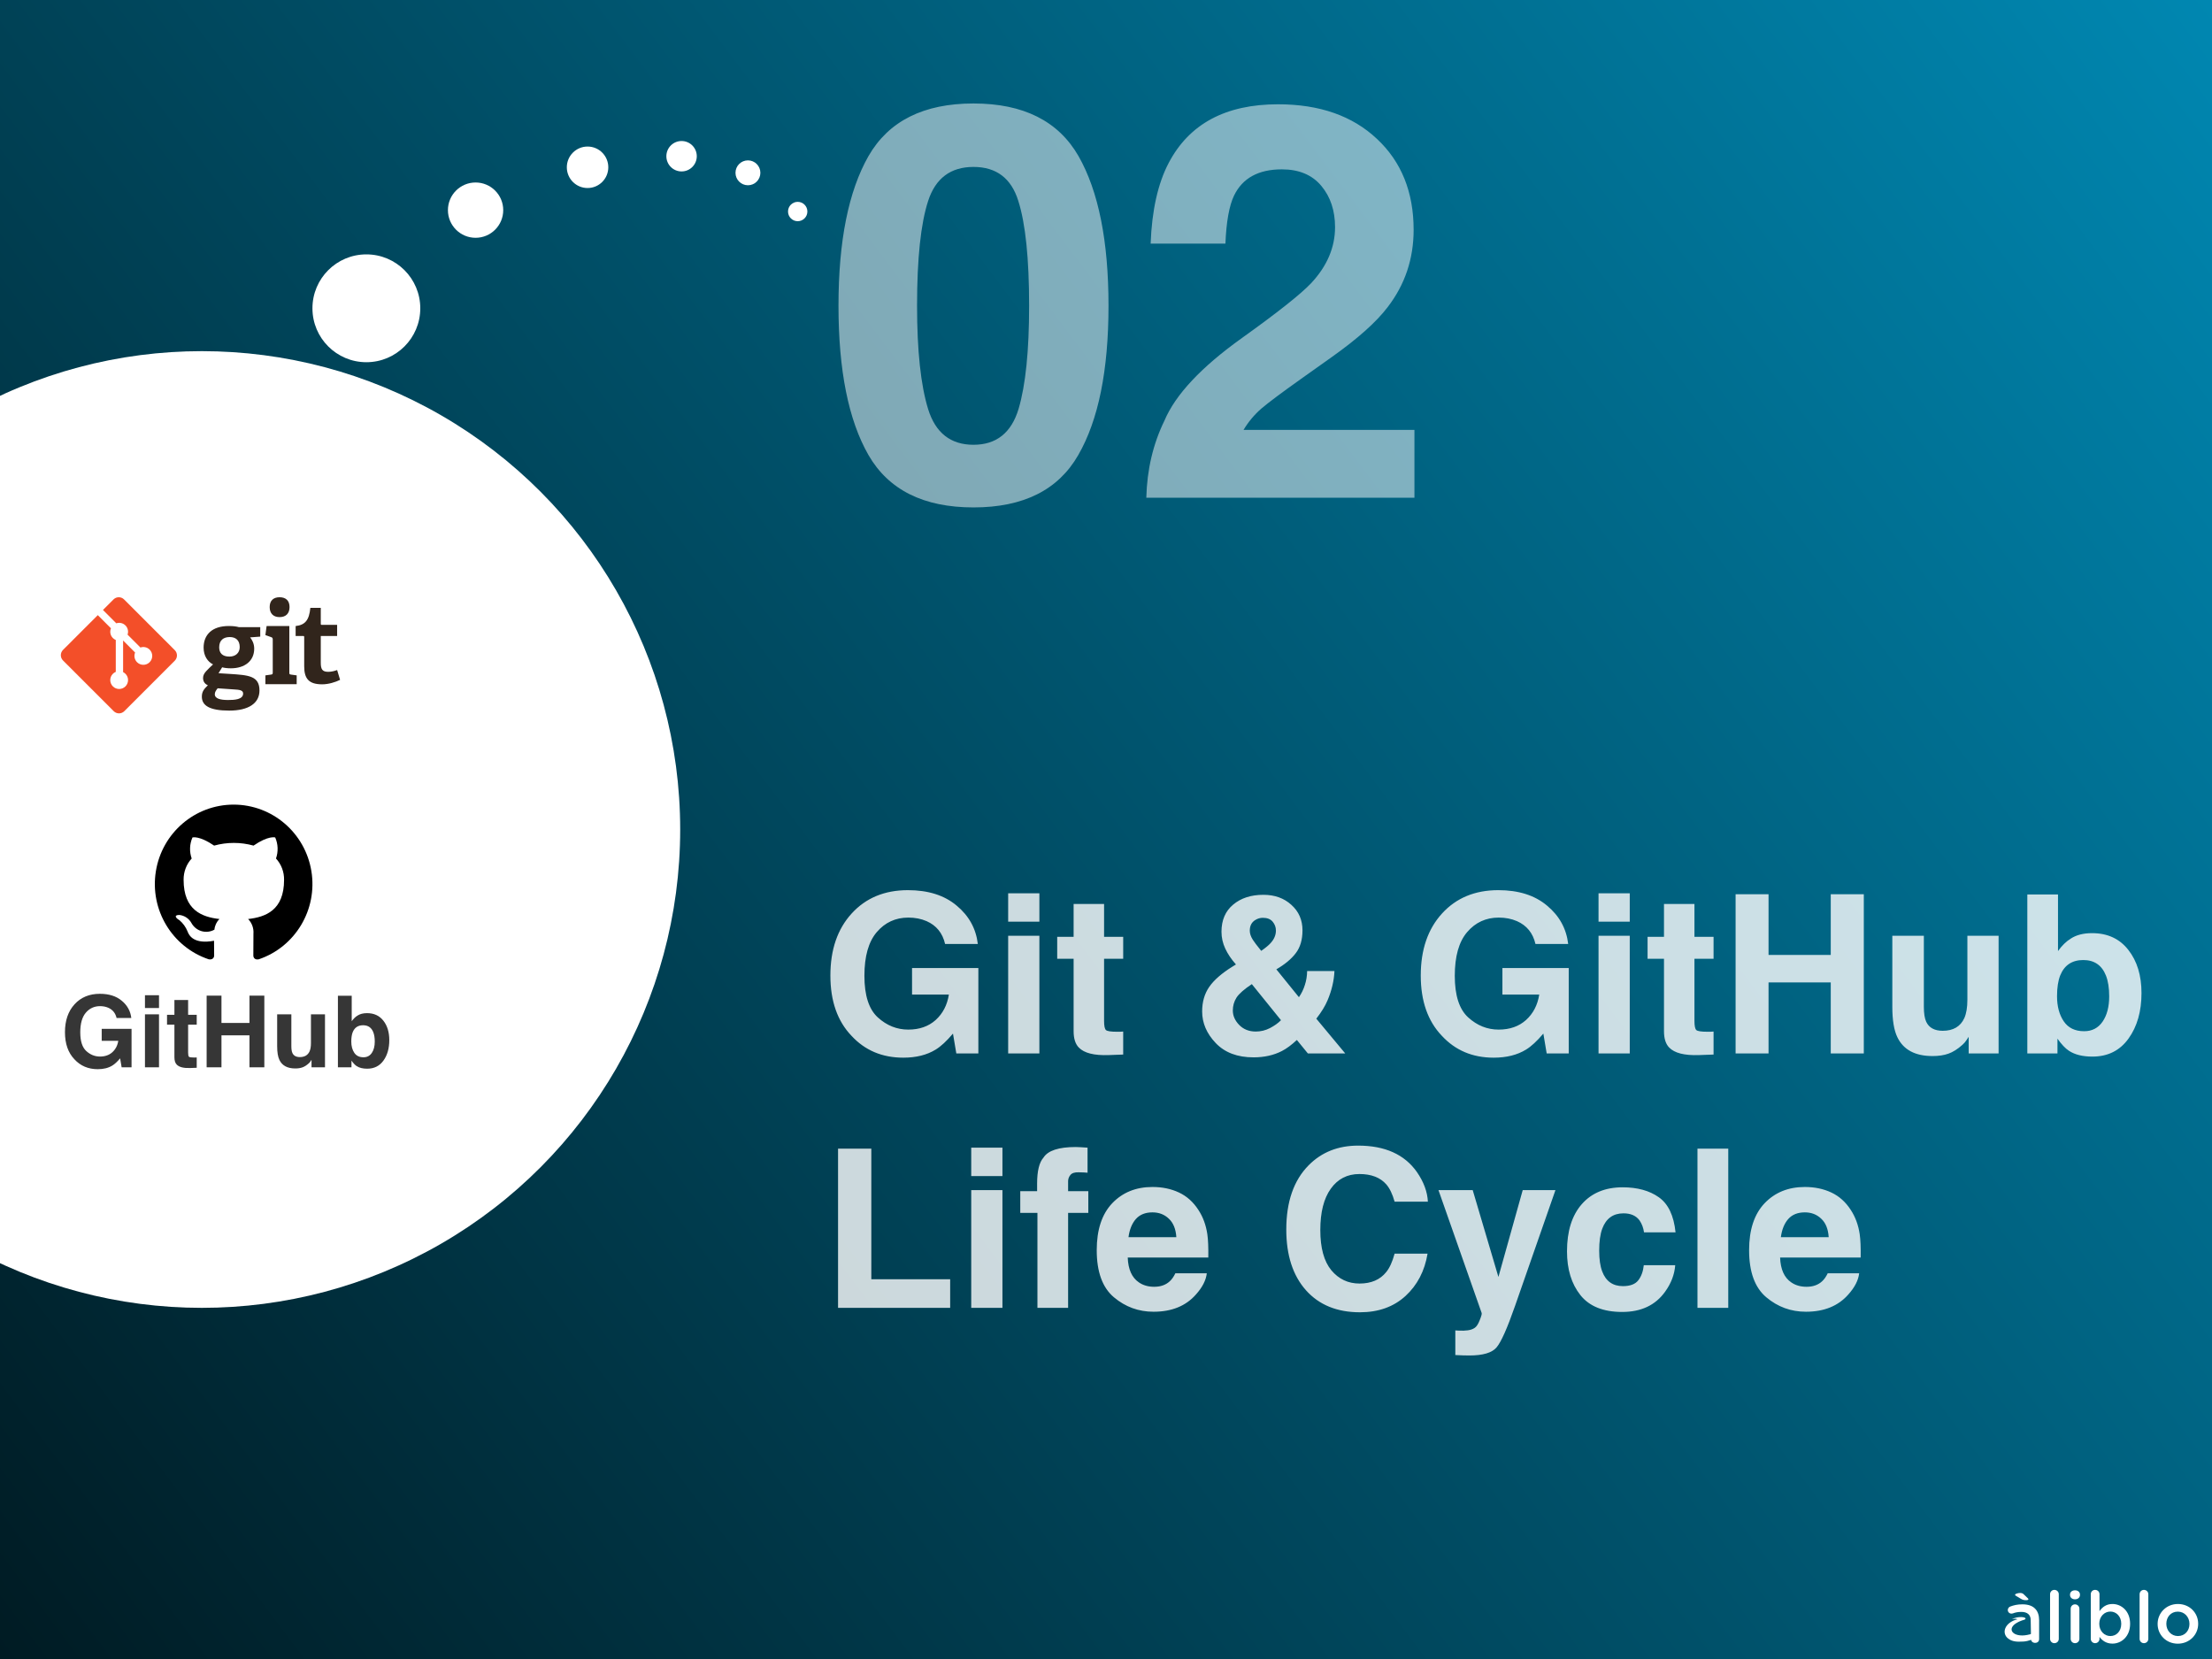 <svg width="800" height="600" viewBox="0 0 800 600" fill="none" xmlns="http://www.w3.org/2000/svg">
<rect x="0" y="0" width="800" height="600" fill="#333333" stroke="none"/>
<g clip-path="url(#clip0_5189_12379)">
<rect width="800" height="600" fill="url(#paint0_linear_5189_12379)"/>
<path d="M352.078 183.516C334.044 183.516 321.382 177.201 314.09 164.57C306.863 151.94 303.25 133.939 303.25 110.566C303.25 87.194 306.863 69.16 314.09 56.465C321.382 43.77 334.044 37.422 352.078 37.422C370.112 37.422 382.775 43.77 390.066 56.465C397.293 69.16 400.906 87.194 400.906 110.566C400.906 133.939 397.26 151.94 389.969 164.57C382.742 177.201 370.112 183.516 352.078 183.516ZM368.387 147.871C370.926 139.277 372.195 126.842 372.195 110.566C372.195 93.509 370.893 80.879 368.289 72.676C365.75 64.473 360.346 60.371 352.078 60.371C343.81 60.371 338.341 64.473 335.672 72.676C333.003 80.879 331.668 93.509 331.668 110.566C331.668 126.842 333.003 139.31 335.672 147.969C338.341 156.562 343.81 160.859 352.078 160.859C360.346 160.859 365.783 156.53 368.387 147.871ZM477.859 67.207C474.539 63.236 469.786 61.25 463.602 61.25C455.138 61.25 449.376 64.408 446.316 70.723C444.559 74.368 443.517 80.163 443.191 88.106H416.141C416.596 76.061 418.777 66.328 422.684 58.906C430.105 44.779 443.289 37.715 462.234 37.715C477.208 37.715 489.122 41.882 497.977 50.215C506.831 58.483 511.258 69.453 511.258 83.125C511.258 93.607 508.133 102.917 501.883 111.055C497.781 116.458 491.043 122.48 481.668 129.121L470.535 137.031C463.569 141.979 458.784 145.56 456.18 147.773C453.641 149.987 451.492 152.559 449.734 155.488H511.551V180H414.578C414.839 169.844 417.02 160.566 421.121 152.168C425.092 142.728 434.467 132.734 449.246 122.188C462.072 113.008 470.372 106.432 474.148 102.461C479.943 96.276 482.84 89.505 482.84 82.148C482.84 76.159 481.18 71.178 477.859 67.207Z" fill="white" fill-opacity="0.5"/>
<path d="M338.406 379.594C335.229 381.547 331.323 382.523 326.688 382.523C319.057 382.523 312.807 379.88 307.938 374.594C302.859 369.281 300.32 362.016 300.32 352.797C300.32 343.474 302.885 336 308.016 330.375C313.146 324.75 319.93 321.938 328.367 321.938C335.685 321.938 341.557 323.799 345.984 327.523C350.438 331.221 352.99 335.844 353.641 341.391H341.805C340.893 337.458 338.667 334.711 335.125 333.148C333.146 332.289 330.945 331.859 328.523 331.859C323.888 331.859 320.073 333.617 317.078 337.133C314.109 340.622 312.625 345.883 312.625 352.914C312.625 359.997 314.24 365.01 317.469 367.953C320.698 370.896 324.37 372.367 328.484 372.367C332.521 372.367 335.828 371.208 338.406 368.891C340.984 366.547 342.573 363.487 343.172 359.711H329.852V350.102H353.836V381H345.867L344.656 373.812C342.339 376.547 340.255 378.474 338.406 379.594ZM375.906 338.422V381H364.617V338.422H375.906ZM375.906 323.07V333.344H364.617V323.07H375.906ZM406.219 373.07V381.391L400.945 381.586C395.685 381.768 392.091 380.857 390.164 378.852C388.914 377.576 388.289 375.609 388.289 372.953V346.742H382.352V338.812H388.289V326.938H399.305V338.812H406.219V346.742H399.305V369.242C399.305 370.987 399.526 372.081 399.969 372.523C400.411 372.94 401.766 373.148 404.031 373.148C404.37 373.148 404.721 373.148 405.086 373.148C405.477 373.122 405.854 373.096 406.219 373.07ZM453.367 382.406C447.534 382.406 442.977 380.688 439.695 377.25C436.414 373.812 434.773 369.997 434.773 365.805C434.773 362.341 435.633 359.372 437.352 356.898C439.07 354.424 441.883 351.977 445.789 349.555L447 348.812C445.333 346.938 444.044 345.023 443.133 343.07C442.221 341.117 441.766 339.086 441.766 336.977C441.766 332.784 443.172 329.516 445.984 327.172C448.797 324.802 452.443 323.617 456.922 323.617C461.01 323.617 464.383 324.828 467.039 327.25C469.721 329.646 471.062 332.719 471.062 336.469C471.062 339.854 470.255 342.602 468.641 344.711C467.052 346.82 464.708 348.773 461.609 350.57L469.773 360.648C470.711 359.294 471.427 357.823 471.922 356.234C472.443 354.646 472.716 352.966 472.742 351.195H482.625C482.469 354.685 481.635 358.214 480.125 361.781C479.292 363.786 477.938 366 476.062 368.422L486.531 381H473.016L469.031 376.117C467.104 377.914 465.307 379.242 463.641 380.102C460.672 381.638 457.247 382.406 453.367 382.406ZM452.742 355.922C449.956 357.771 448.107 359.398 447.195 360.805C446.31 362.211 445.867 363.76 445.867 365.453C445.867 367.354 446.635 369.099 448.172 370.688C449.734 372.276 451.727 373.07 454.148 373.07C455.971 373.07 457.69 372.654 459.305 371.82C460.945 370.961 462.273 370.01 463.289 368.969L452.742 355.922ZM452 336.586C452 337.628 452.365 338.721 453.094 339.867C453.562 340.622 454.578 341.964 456.141 343.891C457.703 342.797 458.823 341.872 459.5 341.117C460.802 339.711 461.453 338.188 461.453 336.547C461.453 335.349 461.062 334.281 460.281 333.344C459.5 332.406 458.315 331.938 456.727 331.938C455.737 331.938 454.812 332.211 453.953 332.758C452.651 333.565 452 334.841 452 336.586ZM551.922 379.594C548.745 381.547 544.839 382.523 540.203 382.523C532.573 382.523 526.323 379.88 521.453 374.594C516.375 369.281 513.836 362.016 513.836 352.797C513.836 343.474 516.401 336 521.531 330.375C526.661 324.75 533.445 321.938 541.883 321.938C549.201 321.938 555.073 323.799 559.5 327.523C563.953 331.221 566.505 335.844 567.156 341.391H555.32C554.409 337.458 552.182 334.711 548.641 333.148C546.661 332.289 544.461 331.859 542.039 331.859C537.404 331.859 533.589 333.617 530.594 337.133C527.625 340.622 526.141 345.883 526.141 352.914C526.141 359.997 527.755 365.01 530.984 367.953C534.214 370.896 537.885 372.367 542 372.367C546.036 372.367 549.344 371.208 551.922 368.891C554.5 366.547 556.089 363.487 556.688 359.711H543.367V350.102H567.352V381H559.383L558.172 373.812C555.854 376.547 553.771 378.474 551.922 379.594ZM589.422 338.422V381H578.133V338.422H589.422ZM589.422 323.07V333.344H578.133V323.07H589.422ZM619.734 373.07V381.391L614.461 381.586C609.201 381.768 605.607 380.857 603.68 378.852C602.43 377.576 601.805 375.609 601.805 372.953V346.742H595.867V338.812H601.805V326.938H612.82V338.812H619.734V346.742H612.82V369.242C612.82 370.987 613.042 372.081 613.484 372.523C613.927 372.94 615.281 373.148 617.547 373.148C617.885 373.148 618.237 373.148 618.602 373.148C618.992 373.122 619.37 373.096 619.734 373.07ZM662.117 381V355.297H639.617V381H627.703V323.422H639.617V345.375H662.117V323.422H674.07V381H662.117ZM712 374.984C711.896 375.115 711.635 375.505 711.219 376.156C710.802 376.807 710.307 377.38 709.734 377.875C707.99 379.438 706.297 380.505 704.656 381.078C703.042 381.651 701.141 381.938 698.953 381.938C692.651 381.938 688.406 379.672 686.219 375.141C684.995 372.641 684.383 368.956 684.383 364.086V338.422H695.789V364.086C695.789 366.508 696.076 368.331 696.648 369.555C697.664 371.716 699.656 372.797 702.625 372.797C706.427 372.797 709.031 371.26 710.438 368.188C711.167 366.521 711.531 364.32 711.531 361.586V338.422H722.82V381H712V374.984ZM756.727 382.133C753.211 382.133 750.385 381.43 748.25 380.023C746.974 379.19 745.594 377.732 744.109 375.648V381H733.211V323.5H744.305V343.969C745.711 341.99 747.26 340.479 748.953 339.438C750.958 338.135 753.51 337.484 756.609 337.484C762.208 337.484 766.583 339.503 769.734 343.539C772.911 347.576 774.5 352.784 774.5 359.164C774.5 365.779 772.938 371.26 769.812 375.609C766.688 379.958 762.326 382.133 756.727 382.133ZM762.82 360.336C762.82 357.315 762.43 354.815 761.648 352.836C760.164 349.086 757.43 347.211 753.445 347.211C749.409 347.211 746.635 349.047 745.125 352.719C744.344 354.672 743.953 357.198 743.953 360.297C743.953 363.943 744.76 366.964 746.375 369.359C747.99 371.755 750.451 372.953 753.758 372.953C756.622 372.953 758.849 371.794 760.438 369.477C762.026 367.159 762.82 364.112 762.82 360.336ZM303.094 415.422H315.125V462.648H343.641V473H303.094V415.422ZM362.547 430.422V473H351.258V430.422H362.547ZM362.547 415.07V425.344H351.258V415.07H362.547ZM393.328 415.07V424.133C392.703 424.055 391.648 424.003 390.164 423.977C388.706 423.924 387.69 424.25 387.117 424.953C386.57 425.63 386.297 426.385 386.297 427.219V430.812H393.602V438.664H386.297V473H375.203V438.664H368.992V430.812H375.086V428.078C375.086 423.521 375.854 420.383 377.391 418.664C379.005 416.112 382.898 414.836 389.07 414.836C389.773 414.836 390.411 414.862 390.984 414.914C391.557 414.94 392.339 414.992 393.328 415.07ZM436.453 460.5C436.167 463.026 434.852 465.591 432.508 468.195C428.862 472.336 423.758 474.406 417.195 474.406C411.779 474.406 407 472.661 402.859 469.172C398.719 465.682 396.648 460.005 396.648 452.141C396.648 444.771 398.51 439.12 402.234 435.188C405.984 431.255 410.841 429.289 416.805 429.289C420.346 429.289 423.536 429.953 426.375 431.281C429.214 432.609 431.557 434.706 433.406 437.57C435.073 440.096 436.154 443.026 436.648 446.359C436.935 448.312 437.052 451.125 437 454.797H407.859C408.016 459.068 409.357 462.062 411.883 463.781C413.419 464.849 415.268 465.383 417.43 465.383C419.721 465.383 421.583 464.732 423.016 463.43C423.797 462.727 424.487 461.75 425.086 460.5H436.453ZM425.438 447.453C425.255 444.51 424.357 442.284 422.742 440.773C421.154 439.237 419.174 438.469 416.805 438.469C414.227 438.469 412.221 439.276 410.789 440.891C409.383 442.505 408.497 444.693 408.133 447.453H425.438ZM508.328 468.703C504.031 472.635 498.536 474.602 491.844 474.602C483.562 474.602 477.052 471.945 472.312 466.633C467.573 461.294 465.203 453.977 465.203 444.68C465.203 434.628 467.898 426.88 473.289 421.438C477.977 416.698 483.94 414.328 491.18 414.328C500.867 414.328 507.951 417.505 512.43 423.859C514.904 427.427 516.232 431.008 516.414 434.602H504.383C503.602 431.841 502.599 429.758 501.375 428.352C499.188 425.852 495.945 424.602 491.648 424.602C487.273 424.602 483.823 426.372 481.297 429.914C478.771 433.43 477.508 438.417 477.508 444.875C477.508 451.333 478.836 456.177 481.492 459.406C484.174 462.609 487.573 464.211 491.688 464.211C495.906 464.211 499.122 462.831 501.336 460.07C502.56 458.586 503.576 456.359 504.383 453.391H516.297C515.255 459.667 512.599 464.771 508.328 468.703ZM541.922 461.828L550.711 430.422H562.547L547.938 472.297C545.125 480.37 542.898 485.37 541.258 487.297C539.617 489.25 536.336 490.227 531.414 490.227C530.424 490.227 529.63 490.214 529.031 490.188C528.432 490.188 527.534 490.148 526.336 490.07V481.164L527.742 481.242C528.836 481.294 529.878 481.255 530.867 481.125C531.857 480.995 532.69 480.695 533.367 480.227C534.018 479.784 534.617 478.859 535.164 477.453C535.737 476.047 535.971 475.188 535.867 474.875L520.242 430.422H532.625L541.922 461.828ZM605.984 445.695H594.578C594.37 444.107 593.836 442.674 592.977 441.398C591.727 439.68 589.786 438.82 587.156 438.82C583.406 438.82 580.841 440.682 579.461 444.406C578.732 446.385 578.367 449.016 578.367 452.297C578.367 455.422 578.732 457.935 579.461 459.836C580.789 463.378 583.289 465.148 586.961 465.148C589.565 465.148 591.414 464.445 592.508 463.039C593.602 461.633 594.266 459.81 594.5 457.57H605.867C605.607 460.956 604.383 464.159 602.195 467.18C598.706 472.049 593.536 474.484 586.688 474.484C579.839 474.484 574.799 472.453 571.57 468.391C568.341 464.328 566.727 459.055 566.727 452.57C566.727 445.253 568.51 439.562 572.078 435.5C575.646 431.438 580.568 429.406 586.844 429.406C592.182 429.406 596.544 430.604 599.93 433C603.341 435.396 605.359 439.628 605.984 445.695ZM613.914 415.422H625.047V473H613.914V415.422ZM672.391 460.5C672.104 463.026 670.789 465.591 668.445 468.195C664.799 472.336 659.695 474.406 653.133 474.406C647.716 474.406 642.938 472.661 638.797 469.172C634.656 465.682 632.586 460.005 632.586 452.141C632.586 444.771 634.448 439.12 638.172 435.188C641.922 431.255 646.779 429.289 652.742 429.289C656.284 429.289 659.474 429.953 662.312 431.281C665.151 432.609 667.495 434.706 669.344 437.57C671.01 440.096 672.091 443.026 672.586 446.359C672.872 448.312 672.99 451.125 672.938 454.797H643.797C643.953 459.068 645.294 462.062 647.82 463.781C649.357 464.849 651.206 465.383 653.367 465.383C655.659 465.383 657.521 464.732 658.953 463.43C659.734 462.727 660.424 461.75 661.023 460.5H672.391ZM661.375 447.453C661.193 444.51 660.294 442.284 658.68 440.773C657.091 439.237 655.112 438.469 652.742 438.469C650.164 438.469 648.159 439.276 646.727 440.891C645.32 442.505 644.435 444.693 644.07 447.453H661.375Z" fill="white" fill-opacity="0.8"/>
<circle cx="73" cy="300" r="173" fill="white"/>
<circle cx="132.5" cy="111.5" r="19.5" fill="white"/>
<circle cx="172" cy="76" r="10" fill="white"/>
<circle cx="212.5" cy="60.5" r="7.5" fill="white"/>
<circle cx="246.5" cy="56.5" r="5.5" fill="white"/>
<circle cx="270.5" cy="62.5" r="4.5" fill="white"/>
<circle cx="288.5" cy="76.5" r="3.5" fill="white"/>
<path d="M40.633 385.367C39.203 386.246 37.445 386.686 35.359 386.686C31.926 386.686 29.113 385.496 26.922 383.117C24.637 380.727 23.494 377.457 23.494 373.309C23.494 369.113 24.648 365.75 26.957 363.219C29.266 360.688 32.318 359.422 36.115 359.422C39.408 359.422 42.051 360.26 44.043 361.936C46.047 363.6 47.195 365.68 47.488 368.176H42.162C41.752 366.406 40.75 365.17 39.156 364.467C38.266 364.08 37.275 363.887 36.185 363.887C34.1 363.887 32.383 364.678 31.035 366.26C29.699 367.83 29.031 370.197 29.031 373.361C29.031 376.549 29.758 378.805 31.211 380.129C32.664 381.453 34.316 382.115 36.168 382.115C37.984 382.115 39.473 381.594 40.633 380.551C41.793 379.496 42.508 378.119 42.777 376.42H36.783V372.096H47.576V386H43.99L43.445 382.766C42.402 383.996 41.465 384.863 40.633 385.367ZM57.508 366.84V386H52.428V366.84H57.508ZM57.508 359.932V364.555H52.428V359.932H57.508ZM71.148 382.432V386.176L68.775 386.264C66.408 386.346 64.791 385.936 63.924 385.033C63.361 384.459 63.08 383.574 63.08 382.379V370.584H60.408V367.016H63.08V361.672H68.037V367.016H71.148V370.584H68.037V380.709C68.037 381.494 68.137 381.986 68.336 382.186C68.535 382.373 69.144 382.467 70.164 382.467C70.316 382.467 70.475 382.467 70.639 382.467C70.814 382.455 70.984 382.443 71.148 382.432ZM90.221 386V374.434H80.096V386H74.734V360.09H80.096V369.969H90.221V360.09H95.6V386H90.221ZM112.668 383.293C112.621 383.352 112.504 383.527 112.316 383.82C112.129 384.113 111.906 384.371 111.648 384.594C110.863 385.297 110.102 385.777 109.363 386.035C108.637 386.293 107.781 386.422 106.797 386.422C103.961 386.422 102.051 385.402 101.066 383.363C100.516 382.238 100.24 380.58 100.24 378.389V366.84H105.373V378.389C105.373 379.479 105.502 380.299 105.76 380.85C106.217 381.822 107.113 382.309 108.449 382.309C110.16 382.309 111.332 381.617 111.965 380.234C112.293 379.484 112.457 378.494 112.457 377.264V366.84H117.537V386H112.668V383.293ZM132.795 386.51C131.213 386.51 129.941 386.193 128.98 385.561C128.406 385.186 127.785 384.529 127.117 383.592V386H122.213V360.125H127.205V369.336C127.838 368.445 128.535 367.766 129.297 367.297C130.199 366.711 131.348 366.418 132.742 366.418C135.262 366.418 137.23 367.326 138.648 369.143C140.078 370.959 140.793 373.303 140.793 376.174C140.793 379.15 140.09 381.617 138.684 383.574C137.277 385.531 135.314 386.51 132.795 386.51ZM135.537 376.701C135.537 375.342 135.361 374.217 135.01 373.326C134.342 371.639 133.111 370.795 131.318 370.795C129.502 370.795 128.254 371.621 127.574 373.273C127.223 374.152 127.047 375.289 127.047 376.684C127.047 378.324 127.41 379.684 128.137 380.762C128.863 381.84 129.971 382.379 131.459 382.379C132.748 382.379 133.75 381.857 134.465 380.814C135.18 379.771 135.537 378.4 135.537 376.701Z" fill="#363636"/>
<path fill-rule="evenodd" clip-rule="evenodd" d="M97.533 219.551C97.533 221.853 98.843 223.186 101.107 223.186C103.41 223.186 104.72 221.853 104.719 219.551C104.719 217.252 103.41 216 101.107 216C98.843 216 97.533 217.253 97.533 219.551ZM90.469 230.52C91.183 231.449 91.938 232.741 91.938 234.598C91.938 239.078 88.484 241.702 83.483 241.702C82.211 241.702 81.059 241.542 80.345 241.34L79.035 243.479L82.925 243.72L83.152 243.735C89.883 244.171 93.842 244.427 93.842 249.734C93.842 254.378 89.833 257 82.925 257C75.739 257 73 255.143 73 251.955C73 250.138 73.795 249.171 75.184 247.837C73.873 247.274 73.437 246.265 73.437 245.175C73.437 244.286 73.874 243.479 74.589 242.712C75.304 241.946 76.098 241.177 77.05 240.29C75.104 239.321 73.636 237.222 73.636 234.234C73.636 229.592 76.653 226.405 82.727 226.405C84.434 226.405 85.468 226.564 86.38 226.809H94.122V230.239L90.469 230.52ZM79.274 234.114C79.274 231.489 80.9 230.399 83.084 230.399C85.347 230.399 86.698 231.651 86.698 234.032C86.698 236.132 85.189 237.464 82.967 237.464C80.346 237.464 79.274 236.091 79.274 234.114ZM77.686 251.069C77.686 250.26 78.202 249.575 78.719 248.93L84.513 249.332L84.586 249.337C86.458 249.456 87.93 249.55 87.93 250.827C87.93 253.004 84.793 253.168 82.491 253.168C79.71 253.168 77.686 252.683 77.686 251.069ZM95.984 247.445V244.257L98.01 243.975C98.565 243.894 98.644 243.773 98.644 243.166V231.299C98.644 230.856 98.526 230.572 98.128 230.451L95.984 229.684L96.421 226.416H104.64V243.167C104.64 243.814 104.678 243.894 105.275 243.976L107.3 244.258V247.446H95.984V247.445ZM116.527 247.494C118.792 247.494 121.292 246.725 123 245.879L121.928 242.327C120.976 242.69 119.826 242.972 118.713 242.972C116.569 242.972 116.013 242.044 116.013 239.663V230.016H121.928V225.979H116.331C116.013 225.979 116.013 225.857 116.013 225.575V219.842H112.241C111.804 224.242 110.416 226.018 106.921 226.422V230.015H109.699C110.017 230.015 110.017 230.177 110.017 230.418V240.994C110.017 245.558 111.803 247.494 116.527 247.494Z" fill="#31251C"/>
<path d="M63.207 235.129L44.87 216.792C43.815 215.736 42.102 215.736 41.046 216.792L37.238 220.6L42.067 225.43C43.191 225.051 44.477 225.305 45.372 226.201C46.272 227.101 46.524 228.399 46.135 229.526L50.79 234.181C51.916 233.793 53.216 234.044 54.115 234.944C55.373 236.201 55.373 238.238 54.115 239.496C52.857 240.753 50.821 240.753 49.564 239.496C48.618 238.549 48.384 237.16 48.863 235.996L44.522 231.654L44.521 243.08C44.828 243.231 45.116 243.433 45.372 243.687C46.629 244.944 46.629 246.98 45.372 248.239C44.114 249.496 42.077 249.496 40.821 248.239C39.563 246.98 39.563 244.944 40.821 243.687C41.132 243.377 41.491 243.142 41.874 242.985V231.454C41.491 231.298 41.132 231.064 40.821 230.752C39.868 229.8 39.639 228.403 40.127 227.233L35.367 222.471L22.793 235.044C21.736 236.101 21.736 237.814 22.793 238.871L41.13 257.208C42.186 258.264 43.898 258.264 44.956 257.208L63.207 238.955C64.264 237.899 64.264 236.185 63.207 235.129V235.129Z" fill="#F34F29"/>
<path d="M84.5 291C70.523 291.001 58.609 301.212 56.371 315.111C54.132 329.009 62.228 342.492 75.488 346.945C76.912 347.196 77.447 346.335 77.447 345.581C77.447 344.9 77.411 342.639 77.411 340.235C70.251 341.562 68.399 338.476 67.829 336.861C67.197 335.291 66.194 333.899 64.908 332.806C63.911 332.268 62.486 330.94 64.872 330.904C66.722 331.107 68.357 332.205 69.254 333.847C70.041 335.272 71.359 336.322 72.916 336.766C74.473 337.211 76.142 337.012 77.554 336.215C77.677 334.756 78.323 333.391 79.37 332.376C73.03 331.658 66.404 329.182 66.404 318.201C66.364 315.348 67.409 312.587 69.325 310.486C68.454 308.006 68.556 305.285 69.61 302.878C69.61 302.878 71.997 302.124 77.447 305.821C82.11 304.529 87.032 304.529 91.695 305.821C97.145 302.089 99.532 302.878 99.532 302.878C100.587 305.285 100.689 308.006 99.817 310.486C101.739 312.584 102.785 315.347 102.738 318.201C102.738 329.218 96.077 331.658 89.736 332.376C91.112 333.781 91.814 335.719 91.66 337.687C91.66 341.527 91.624 344.613 91.624 345.582C91.624 346.335 92.159 347.232 93.583 346.945C106.818 342.456 114.878 328.971 112.623 315.087C110.369 301.203 98.465 291.007 84.5 291Z" fill="black"/>
<path d="M741.435 592.713C741.435 593.599 742.138 594.276 742.998 594.276C743.883 594.276 744.587 593.599 744.587 592.713V576.563C744.587 575.703 743.883 575 742.998 575C742.112 575 741.435 575.703 741.435 576.563V592.713Z" fill="white"/>
<path d="M748.654 576.849C748.654 577.787 749.435 578.412 750.451 578.412C751.467 578.412 752.248 577.787 752.248 576.849V576.693C752.248 575.755 751.467 575.156 750.451 575.156C749.435 575.156 748.654 575.755 748.654 576.693V576.849ZM748.888 592.713C748.888 593.599 749.591 594.276 750.451 594.276C751.337 594.276 752.04 593.599 752.04 592.713V581.825C752.04 580.939 751.337 580.236 750.451 580.236C749.565 580.236 748.888 580.939 748.888 581.825V592.713Z" fill="white"/>
<path d="M756.159 592.713C756.159 593.573 756.863 594.276 757.722 594.276C758.608 594.276 759.311 593.573 759.311 592.713V592.01C760.275 593.287 761.708 594.433 764 594.433C767.256 594.433 770.382 591.854 770.382 587.295V587.243C770.382 582.658 767.23 580.106 764 580.106C761.76 580.106 760.327 581.252 759.311 582.685V576.563C759.311 575.677 758.608 575 757.722 575C756.837 575 756.159 575.677 756.159 576.563V592.713ZM763.245 591.698C761.109 591.698 759.233 589.926 759.233 587.295V587.243C759.233 584.612 761.109 582.841 763.245 582.841C765.381 582.841 767.178 584.586 767.178 587.243V587.295C767.178 590.004 765.407 591.698 763.245 591.698Z" fill="white"/>
<path d="M773.818 592.713C773.818 593.599 774.521 594.276 775.381 594.276C776.267 594.276 776.97 593.599 776.97 592.713V576.563C776.97 575.703 776.267 575 775.381 575C774.495 575 773.818 575.703 773.818 576.563V592.713Z" fill="white"/>
<path d="M787.628 594.459C791.874 594.459 795 591.203 795 587.295V587.243C795 583.31 791.9 580.106 787.68 580.106C783.46 580.106 780.334 583.362 780.334 587.295V587.347C780.334 591.255 783.434 594.459 787.628 594.459ZM787.68 591.698C785.231 591.698 783.486 589.692 783.486 587.295V587.243C783.486 584.847 785.101 582.867 787.628 582.867C790.102 582.867 791.848 584.873 791.848 587.295V587.347C791.848 589.718 790.233 591.698 787.68 591.698Z" fill="white"/>
<path d="M736.96 590.09C735.74 590.65 734.453 591.047 733.208 591.294C728.074 592.315 725.36 589.099 729.634 586.781C730.099 586.529 730.632 586.291 731.228 586.075L732.011 585.826C732.241 585.763 732.463 585.662 732.534 585.515C732.905 584.723 729.731 584.467 727.622 585.589C728.458 585.431 729.186 585.408 729.668 585.609C724.878 586.845 723.788 590.757 726.335 592.642C727.649 593.615 729.127 593.873 731.832 593.682C733.637 593.555 735.48 592.837 736.96 591.969V590.09Z" fill="white"/>
<path d="M734.542 592.784C734.542 593.607 735.171 594.165 736.03 594.165C736.89 594.165 737.478 593.644 737.478 592.784V586.011C737.478 584.214 737.009 582.755 735.993 581.765C735.029 580.776 733.492 580.229 731.434 580.229C729.637 580.229 728.308 580.541 727.006 581.036C726.537 581.218 726.146 581.713 726.146 582.286C726.146 583.016 726.745 583.589 727.475 583.589C727.631 583.589 727.787 583.563 727.97 583.511C728.829 583.172 729.819 582.964 731.018 582.964C733.232 582.964 734.43 584.006 734.43 585.959V585.968L734.542 592.784Z" fill="white"/>
<path d="M733.611 578.379C733.611 578.591 733.273 578.721 732.805 578.721C732.077 578.721 731.583 578.64 730.984 578.282L729.216 577.24C728.956 577.093 728.774 576.93 728.774 576.751C728.774 576.442 729.814 576.116 730.646 576.116C731.192 576.116 731.609 576.296 731.895 576.589L733.377 578.021C733.481 578.119 733.611 578.266 733.611 578.379Z" fill="white"/>
</g>
<defs>
<linearGradient id="paint0_linear_5189_12379" x1="800" y1="-1.86968e-05" x2="1.226" y2="601.627" gradientUnits="userSpaceOnUse">
<stop stop-color="#0087B1"/>
<stop offset="1" stop-color="#001B23"/>
</linearGradient>
<clipPath id="clip0_5189_12379">
<rect width="800" height="600" fill="white"/>
</clipPath>
</defs>
</svg>
